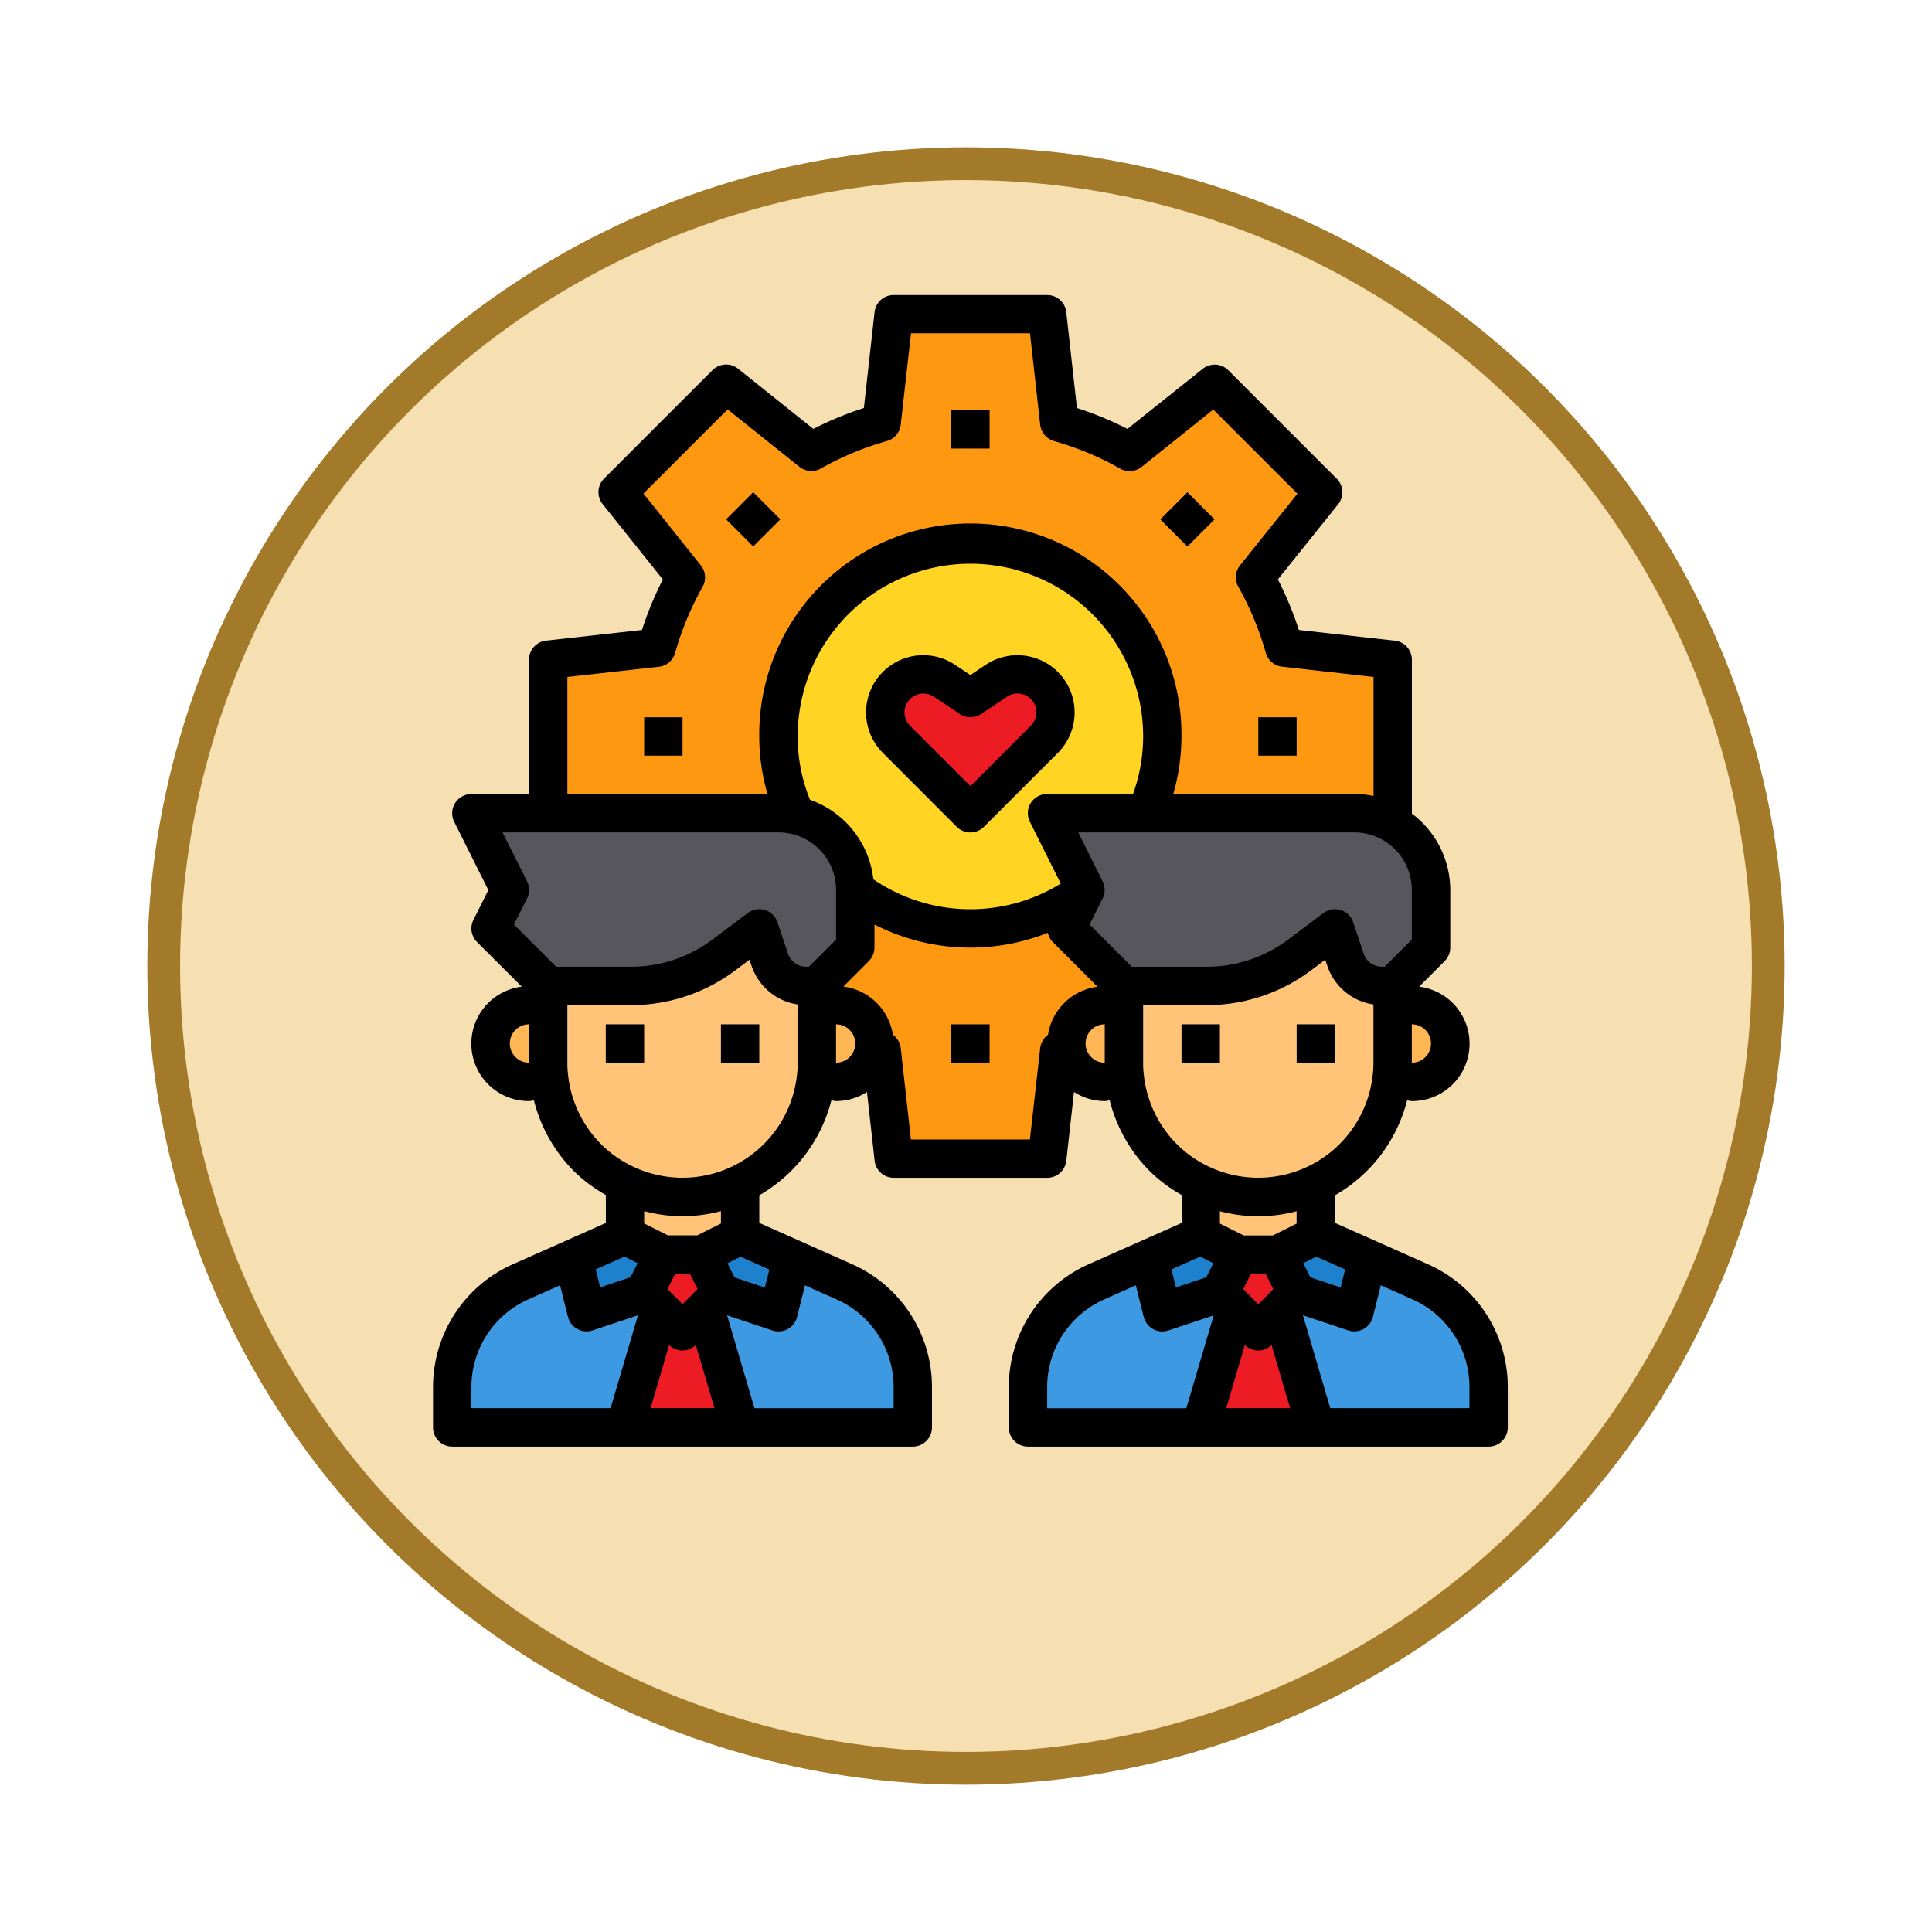 <svg xmlns="http://www.w3.org/2000/svg" xmlns:xlink="http://www.w3.org/1999/xlink" width="118" height="118" viewBox="0 0 118 118">
  <defs>
    <filter id="Elipse_12115" x="0" y="0" width="118" height="118" filterUnits="userSpaceOnUse">
      <feOffset dy="3" input="SourceAlpha"/>
      <feGaussianBlur stdDeviation="3" result="blur"/>
      <feFlood flood-opacity="0.161"/>
      <feComposite operator="in" in2="blur"/>
      <feComposite in="SourceGraphic"/>
    </filter>
  </defs>
  <g id="Grupo_1198556" data-name="Grupo 1198556" transform="translate(-794.781 -2863.815)">
    <g id="Grupo_1198381" data-name="Grupo 1198381" transform="translate(-5 320.815)">
      <g transform="matrix(1, 0, 0, 1, 799.78, 2543)" filter="url(#Elipse_12115)">
        <g id="Elipse_12115-2" data-name="Elipse 12115" transform="translate(9 6)" fill="#f6dfb0" stroke="#a27a29" stroke-width="2">
          <circle cx="50" cy="50" r="50" stroke="none"/>
          <circle cx="50" cy="50" r="49" fill="none"/>
        </g>
      </g>
    </g>
    <g id="Oganization-Management" transform="translate(817.23 2879.835)">
      <path id="Trazado_1253949" data-name="Trazado 1253949" d="M61.575,24.1v9.377l-1.231.141-5.392.6a19.481,19.481,0,0,1-1.782,4.29l2.837,3.54,1.325,1.664-6.623,6.623-5.2-4.161a3.092,3.092,0,0,1-.34.176,18.131,18.131,0,0,1-3.5,1.465c-.152.059-.293.094-.445.141l-.738,6.623H31.1l-.738-6.623c-.152-.047-.293-.082-.445-.141a18.131,18.131,0,0,1-3.5-1.465,3.094,3.094,0,0,1-.34-.176l-5.2,4.161-6.623-6.623L18.4,38.5a19.481,19.481,0,0,1-1.782-4.29L10,33.476V24.1l6.623-.738A19.481,19.481,0,0,1,18.4,19.07l-4.161-5.2,6.623-6.623,5.2,4.161a19.481,19.481,0,0,1,4.29-1.782L31.1,3h9.377l.738,6.623A19.481,19.481,0,0,1,45.5,11.4l5.2-4.161,6.623,6.623-4.161,5.2a19.481,19.481,0,0,1,1.782,4.29Z" transform="translate(1.033 0.172)" fill="#ff9811"/>
      <path id="Trazado_1253950" data-name="Trazado 1253950" d="M60.863,60.053v2.462H50.313L48.18,55.271l.961-.961,3.516,1.172.821-3.282,3.212,1.43a7.033,7.033,0,0,1,4.173,6.423Z" transform="translate(7.606 8.642)" fill="#3d9ae2"/>
      <path id="Trazado_1253951" data-name="Trazado 1253951" d="M55.179,39a2.344,2.344,0,0,1,0,4.689,2.379,2.379,0,0,1-1.219-.34,6.481,6.481,0,0,0,.047-.832v-3.2A2.344,2.344,0,0,1,55.179,39Z" transform="translate(8.601 6.37)" fill="#ffb655"/>
      <path id="Trazado_1253952" data-name="Trazado 1253952" d="M53.509,52.407l-.821,3.282-3.516-1.172L48,52.172,50.344,51Z" transform="translate(7.575 8.436)" fill="#1e81ce"/>
      <path id="Trazado_1253953" data-name="Trazado 1253953" d="M55.754,38.516a2.355,2.355,0,0,1-2.227-1.606L52.894,35l-2.051,1.536-.141.106a9.356,9.356,0,0,1-5.626,1.875H40v4.689a6.481,6.481,0,0,0,.047.832,8.2,8.2,0,0,0,16.316,0,6.481,6.481,0,0,0,.047-.832V38.516Z" transform="translate(6.198 5.681)" fill="#ffc477"/>
      <path id="Trazado_1253954" data-name="Trazado 1253954" d="M51.033,48v3.516l-2.344,1.172H46.344L44,51.516V48Z" transform="translate(6.886 7.919)" fill="#ffc477"/>
      <path id="Trazado_1253955" data-name="Trazado 1253955" d="M48.9,54.82l2.133,7.244H44l2.133-7.244L47.516,56.2Z" transform="translate(6.886 9.093)" fill="#ed1c24"/>
      <path id="Trazado_1253956" data-name="Trazado 1253956" d="M48.516,52l1.172,2.344-.961.961-1.383,1.383-1.383-1.383L45,54.344,46.172,52Z" transform="translate(7.058 8.608)" fill="#ed1c24"/>
      <path id="Trazado_1253957" data-name="Trazado 1253957" d="M46.809,52.172l-1.172,2.344-3.516,1.172L41.3,52.407,44.465,51Z" transform="translate(6.421 8.436)" fill="#1e81ce"/>
      <path id="Trazado_1253958" data-name="Trazado 1253958" d="M47.683,55.271l-2.133,7.244H35V60.053a7.032,7.032,0,0,1,4.171-6.423L42.385,52.2l.821,3.282,3.516-1.172Z" transform="translate(5.337 8.642)" fill="#3d9ae2"/>
      <path id="Trazado_1253959" data-name="Trazado 1253959" d="M44.459,31.41H38.41L40.755,36.1a11.722,11.722,0,0,1-14.066,0v-.012a4.689,4.689,0,0,0-3.645-4.56A11.382,11.382,0,0,1,22,26.722a11.722,11.722,0,1,1,23.443,0,11.582,11.582,0,0,1-.985,4.689Z" transform="translate(3.099 2.238)" fill="#ffd422"/>
      <path id="Trazado_1253960" data-name="Trazado 1253960" d="M55.868,29.141A4.326,4.326,0,0,0,54.755,29H36l2.344,4.689-1.172,2.344,3.516,3.516h5.075a9.356,9.356,0,0,0,5.626-1.875l.141-.105,2.051-1.536.633,1.911a2.355,2.355,0,0,0,2.227,1.606H57.1l2.344-2.344V33.689a4.678,4.678,0,0,0-3.575-4.548Z" transform="translate(5.509 4.648)" fill="#57565c"/>
      <path id="Trazado_1253961" data-name="Trazado 1253961" d="M40.517,42.516v-3.2A2.344,2.344,0,0,0,37,41.344a1.992,1.992,0,0,0,.012.27,2.35,2.35,0,0,0,3.552,1.735,6.48,6.48,0,0,1-.047-.832Z" transform="translate(5.681 6.37)" fill="#ffb655"/>
      <path id="Trazado_1253962" data-name="Trazado 1253962" d="M37.569,22.8a2.33,2.33,0,0,1-.293,2.93l-4.513,4.513L28.25,25.732a2.319,2.319,0,0,1,1.641-3.962,2.274,2.274,0,0,1,1.289.387l1.582,1.055,1.582-1.055A2.324,2.324,0,0,1,37.569,22.8Z" transform="translate(4.057 3.403)" fill="#ed1c24"/>
      <path id="Trazado_1253963" data-name="Trazado 1253963" d="M30.863,60.053v2.462H20.313L18.18,55.271l.961-.961,3.516,1.172.821-3.282,3.212,1.43a7.033,7.033,0,0,1,4.173,6.423Z" transform="translate(2.441 8.642)" fill="#3d9ae2"/>
      <path id="Trazado_1253964" data-name="Trazado 1253964" d="M25.179,39a2.344,2.344,0,0,0-1.172.316v3.2a6.48,6.48,0,0,1-.047.832,2.35,2.35,0,0,0,3.552-1.735,1.993,1.993,0,0,0,.012-.27A2.351,2.351,0,0,0,25.179,39Z" transform="translate(3.436 6.37)" fill="#ffb655"/>
      <path id="Trazado_1253965" data-name="Trazado 1253965" d="M25.754,38.516a2.355,2.355,0,0,1-2.227-1.606l-.34-1.032L22.894,35,20.7,36.641a9.356,9.356,0,0,1-5.626,1.875H10v4.689a6.48,6.48,0,0,0,.047.832,8.2,8.2,0,0,0,16.316,0,6.481,6.481,0,0,0,.047-.832V38.516Z" transform="translate(1.033 5.681)" fill="#ffc477"/>
      <path id="Trazado_1253966" data-name="Trazado 1253966" d="M23.509,52.407l-.821,3.282-3.516-1.172L18,52.172,20.344,51Z" transform="translate(2.41 8.436)" fill="#1e81ce"/>
      <path id="Trazado_1253967" data-name="Trazado 1253967" d="M21.033,48v3.516l-2.344,1.172H16.344L14,51.516V48Z" transform="translate(1.722 7.919)" fill="#ffc477"/>
      <path id="Trazado_1253968" data-name="Trazado 1253968" d="M18.9,54.82l2.133,7.244H14l2.133-7.244L17.516,56.2Z" transform="translate(1.722 9.093)" fill="#ed1c24"/>
      <path id="Trazado_1253969" data-name="Trazado 1253969" d="M18.516,52l1.172,2.344-.961.961-1.383,1.383-1.383-1.383L15,54.344,16.172,52Z" transform="translate(1.894 8.608)" fill="#ed1c24"/>
      <path id="Trazado_1253970" data-name="Trazado 1253970" d="M25.8,29.117A4.312,4.312,0,0,0,24.755,29H6l2.344,4.689L7.172,36.033l3.516,3.516h5.075a9.356,9.356,0,0,0,5.626-1.875l2.192-1.641.293.879.34,1.032a2.355,2.355,0,0,0,2.227,1.606H27.1l2.344-2.344V33.677a4.689,4.689,0,0,0-3.645-4.56Z" transform="translate(0.344 4.648)" fill="#57565c"/>
      <path id="Trazado_1253971" data-name="Trazado 1253971" d="M16.809,52.172l-1.172,2.344-3.516,1.172L11.3,52.407,14.465,51Z" transform="translate(1.257 8.436)" fill="#1e81ce"/>
      <path id="Trazado_1253972" data-name="Trazado 1253972" d="M17.683,55.271l-2.133,7.244H5V60.053a7.032,7.032,0,0,1,4.171-6.423L12.385,52.2l.821,3.282,3.516-1.172Z" transform="translate(0.172 8.642)" fill="#3d9ae2"/>
      <g id="Grupo_1198555" data-name="Grupo 1198555" transform="translate(7.512 45.37)">
        <path id="Trazado_1253973" data-name="Trazado 1253973" d="M10.517,42.516a6.48,6.48,0,0,0,.047.832,2.38,2.38,0,0,1-1.219.34,2.344,2.344,0,1,1,1.172-4.372Z" transform="translate(-6.996 -39)" fill="#ffb655"/>
        <path id="Trazado_1253974" data-name="Trazado 1253974" d="M21.033,48.32v1.172a8.156,8.156,0,0,1-7.033,0V48.32a8.156,8.156,0,0,0,7.033,0Z" transform="translate(-5.791 -37.395)" fill="#ffb655"/>
        <path id="Trazado_1253975" data-name="Trazado 1253975" d="M51.033,48.32v1.172a8.156,8.156,0,0,1-7.033,0V48.32A8.156,8.156,0,0,0,51.033,48.32Z" transform="translate(-0.626 -37.395)" fill="#ffb655"/>
      </g>
      <path id="Trazado_1253976" data-name="Trazado 1253976" d="M13,40h2.344v2.344H13Z" transform="translate(1.549 6.542)"/>
      <path id="Trazado_1253977" data-name="Trazado 1253977" d="M19,40h2.344v2.344H19Z" transform="translate(2.582 6.542)"/>
      <path id="Trazado_1253978" data-name="Trazado 1253978" d="M43,40h2.344v2.344H43Z" transform="translate(6.714 6.542)"/>
      <path id="Trazado_1253979" data-name="Trazado 1253979" d="M49,40h2.344v2.344H49Z" transform="translate(7.747 6.542)"/>
      <path id="Trazado_1253980" data-name="Trazado 1253980" d="M64.773,61.2l-5.681-2.527V56.982a9.346,9.346,0,0,0,4.4-5.792c.1.008.193.04.293.04a3.507,3.507,0,0,0,.441-6.988l1.56-1.56a1.172,1.172,0,0,0,.343-.829V38.337a5.839,5.839,0,0,0-2.344-4.663v-9.4a1.172,1.172,0,0,0-1.043-1.165l-5.861-.653A20.839,20.839,0,0,0,55.6,19.368l3.681-4.591a1.172,1.172,0,0,0-.087-1.561L52.571,6.593a1.172,1.172,0,0,0-1.56-.087l-4.6,3.67A20.854,20.854,0,0,0,43.327,8.9l-.653-5.861A1.172,1.172,0,0,0,41.509,2H32.132a1.172,1.172,0,0,0-1.165,1.042L30.314,8.9a20.853,20.853,0,0,0-3.086,1.276L22.63,6.5a1.172,1.172,0,0,0-1.561.087l-6.622,6.623a1.172,1.172,0,0,0-.087,1.561l3.676,4.6a20.715,20.715,0,0,0-1.276,3.085l-5.861.653a1.172,1.172,0,0,0-1.039,1.165v8.205H6.344a1.172,1.172,0,0,0-1.049,1.7l2.083,4.165-.911,1.82a1.172,1.172,0,0,0,.22,1.353L9.42,44.242a3.507,3.507,0,0,0,.441,6.988c.1,0,.2-.032.3-.041a9.377,9.377,0,0,0,2.452,4.329,9.188,9.188,0,0,0,1.941,1.448v1.708L8.868,61.2A8.205,8.205,0,0,0,4,68.7v2.462a1.172,1.172,0,0,0,1.172,1.172H33.3a1.172,1.172,0,0,0,1.172-1.172V68.7A8.2,8.2,0,0,0,29.609,61.2l-5.682-2.528V56.982a9.346,9.346,0,0,0,4.4-5.792c.1.008.193.04.293.04a3.486,3.486,0,0,0,1.882-.557l.469,4.2a1.172,1.172,0,0,0,1.165,1.042h9.377a1.172,1.172,0,0,0,1.165-1.042l.469-4.2a3.486,3.486,0,0,0,1.882.557c.1,0,.2-.032.3-.041a9.377,9.377,0,0,0,2.452,4.329,9.188,9.188,0,0,0,1.941,1.448v1.708L44.033,61.2A8.205,8.205,0,0,0,39.165,68.7v2.462a1.172,1.172,0,0,0,1.172,1.172H68.469a1.172,1.172,0,0,0,1.172-1.172V68.7A8.2,8.2,0,0,0,64.774,61.2Zm-5.065.313-.274,1.1-1.856-.619-.43-.862.8-.4ZM54.4,58.264a9.277,9.277,0,0,0,2.344-.307v.755l-1.449.724H53.507l-1.449-.724v-.755a9.292,9.292,0,0,0,2.344.307Zm-.918,4.454.469-.938h.9l.469.938-.915.921Zm.1,3.413a1.163,1.163,0,0,0,1.632,0l1.133,3.854h-3.9ZM64.952,47.714a1.172,1.172,0,0,1-1.172,1.172V46.542A1.172,1.172,0,0,1,64.952,47.714ZM63.78,41.368l-1.657,1.657h-.17a1.172,1.172,0,0,1-1.112-.8L60.2,40.311a1.172,1.172,0,0,0-.762-.749,1.191,1.191,0,0,0-.349-.053,1.172,1.172,0,0,0-.7.234L56.2,41.385a8.258,8.258,0,0,1-4.923,1.641H46.683L44.1,40.447l.795-1.589a1.172,1.172,0,0,0,0-1.048L43.406,34.82H60.264a3.516,3.516,0,0,1,3.516,3.516ZM30.893,37.676a5.839,5.839,0,0,0-3.868-4.847,10.2,10.2,0,0,1-.754-3.869,10.549,10.549,0,0,1,21.1,0,10.38,10.38,0,0,1-.618,3.516H41.509a1.172,1.172,0,0,0-1.055,1.7l1.885,3.77a10.51,10.51,0,0,1-11.452-.266ZM12.205,25.326l5.581-.622a1.172,1.172,0,0,0,1-.843,18.379,18.379,0,0,1,1.673-4.031,1.172,1.172,0,0,0-.1-1.314l-3.506-4.391,5.139-5.139,4.386,3.506a1.172,1.172,0,0,0,1.312.1,18.386,18.386,0,0,1,4.033-1.674,1.172,1.172,0,0,0,.842-1l.628-5.581h7.267l.622,5.581a1.172,1.172,0,0,0,.842,1A18.386,18.386,0,0,1,45.963,12.6a1.172,1.172,0,0,0,1.312-.1l4.38-3.506,5.139,5.139L53.288,18.51a1.172,1.172,0,0,0-.1,1.314,18.38,18.38,0,0,1,1.673,4.031,1.172,1.172,0,0,0,1,.843l5.581.628v7.267a5.861,5.861,0,0,0-1.172-.117H49.21a12.712,12.712,0,0,0,.5-3.516,12.894,12.894,0,1,0-25.787,0,12.659,12.659,0,0,0,.505,3.516H12.205ZM9.744,37.813l-1.5-2.993H25.1a3.516,3.516,0,0,1,3.516,3.516v3.031l-1.657,1.657h-.17a1.172,1.172,0,0,1-1.112-.8l-.638-1.913a1.172,1.172,0,0,0-.762-.749,1.191,1.191,0,0,0-.349-.053,1.172,1.172,0,0,0-.7.234l-2.187,1.641a8.258,8.258,0,0,1-4.923,1.641H11.518L8.939,40.447l.8-1.586a1.172,1.172,0,0,0,0-1.048Zm-1.055,9.9a1.172,1.172,0,0,1,1.172-1.172v2.344A1.172,1.172,0,0,1,8.689,47.714Zm11.467,15-.918.921-.918-.918.469-.938h.9Zm-1.738,3.417a1.163,1.163,0,0,0,1.632,0l1.138,3.851h-3.9Zm3.165-7.423-1.449.724H18.343l-1.449-.724v-.755a9.1,9.1,0,0,0,4.689,0Zm-5.89,2.021.8.4-.43.862-1.856.619-.274-1.1ZM6.344,68.7A5.861,5.861,0,0,1,9.82,63.343l1.938-.862.482,1.928a1.173,1.173,0,0,0,1.507.828l2.767-.922-1.67,5.671h-8.5Zm25.787,0v1.289h-8.5l-1.67-5.671,2.767.922a1.173,1.173,0,0,0,1.507-.827l.482-1.928,1.938.862A5.861,5.861,0,0,1,32.132,68.7Zm-7.589-7.182-.274,1.1-1.856-.619-.43-.862.8-.4ZM26.23,49.606a7.033,7.033,0,0,1-10.014,5.626,6.863,6.863,0,0,1-1.952-1.371,7.033,7.033,0,0,1-2.023-4.294,5.408,5.408,0,0,1-.036-.681V45.37h3.907a10.608,10.608,0,0,0,6.33-2.11l.887-.665.124.37a3.509,3.509,0,0,0,2.818,2.363v3.557a5.583,5.583,0,0,1-.041.72Zm2.385-.72V46.542a1.172,1.172,0,1,1,0,2.344Zm12.467-.892-.628,5.581H33.187l-.622-5.581a1.172,1.172,0,0,0-.481-.821,3.5,3.5,0,0,0-3.022-2.936l1.56-1.56a1.172,1.172,0,0,0,.338-.824V40.447a12.847,12.847,0,0,0,10.59.506,1.153,1.153,0,0,0,.3.561l2.732,2.732a3.5,3.5,0,0,0-3.022,2.936A1.172,1.172,0,0,0,41.082,47.994Zm2.771-.28a1.172,1.172,0,0,1,1.172-1.172v2.344A1.172,1.172,0,0,1,43.853,47.714Zm3.553,1.852a5.408,5.408,0,0,1-.036-.68V45.37h3.907a10.608,10.608,0,0,0,6.33-2.11l.887-.665.124.37a3.509,3.509,0,0,0,2.818,2.363v3.558a5.582,5.582,0,0,1-.041.72,7.033,7.033,0,0,1-10.014,5.626,6.863,6.863,0,0,1-1.952-1.371,7.033,7.033,0,0,1-2.023-4.295Zm3.451,11.166.8.4-.43.862-1.856.619-.274-1.1ZM41.509,68.7a5.861,5.861,0,0,1,3.476-5.353l1.938-.862.482,1.928a1.173,1.173,0,0,0,1.507.828l2.767-.922-1.67,5.671h-8.5ZM67.3,69.985H58.8l-1.67-5.671,2.767.922a1.173,1.173,0,0,0,1.507-.828l.482-1.928,1.938.862A5.861,5.861,0,0,1,67.3,68.7Z" transform="translate(0 0)"/>
      <path id="Trazado_1253981" data-name="Trazado 1253981" d="M31,8h2.344v2.344H31Z" transform="translate(4.648 1.033)"/>
      <path id="Trazado_1253982" data-name="Trazado 1253982" d="M0,0H2.344V2.344H0Z" transform="translate(21.897 15.698) rotate(-45)"/>
      <path id="Trazado_1253983" data-name="Trazado 1253983" d="M15,24h2.344v2.344H15Z" transform="translate(1.894 3.787)"/>
      <path id="Trazado_1253984" data-name="Trazado 1253984" d="M31,40h2.344v2.344H31Z" transform="translate(4.648 6.542)"/>
      <path id="Trazado_1253985" data-name="Trazado 1253985" d="M47,24h2.344v2.344H47Z" transform="translate(7.403 3.787)"/>
      <path id="Trazado_1253986" data-name="Trazado 1253986" d="M0,0H2.344V2.344H0Z" transform="translate(48.417 15.702) rotate(-45)"/>
      <path id="Trazado_1253987" data-name="Trazado 1253987" d="M33.764,31.246l4.516-4.515a3.5,3.5,0,0,0,.451-4.383l-.016-.027a3.5,3.5,0,0,0-4.845-.969l-.935.626L32,21.356a3.494,3.494,0,0,0-4.41,5.378L32.1,31.249a1.172,1.172,0,0,0,1.657,0Zm-4.515-6.173a1.15,1.15,0,0,1,.586-1.94,1.081,1.081,0,0,1,.234-.023,1.14,1.14,0,0,1,.635.193l1.584,1.055a1.172,1.172,0,0,0,1.3,0L35.175,23.3a1.152,1.152,0,0,1,1.584.3l.012.018a1.155,1.155,0,0,1-.143,1.45L32.936,28.76Z" transform="translate(3.885 3.231)"/>
    </g>
  </g>
</svg>
